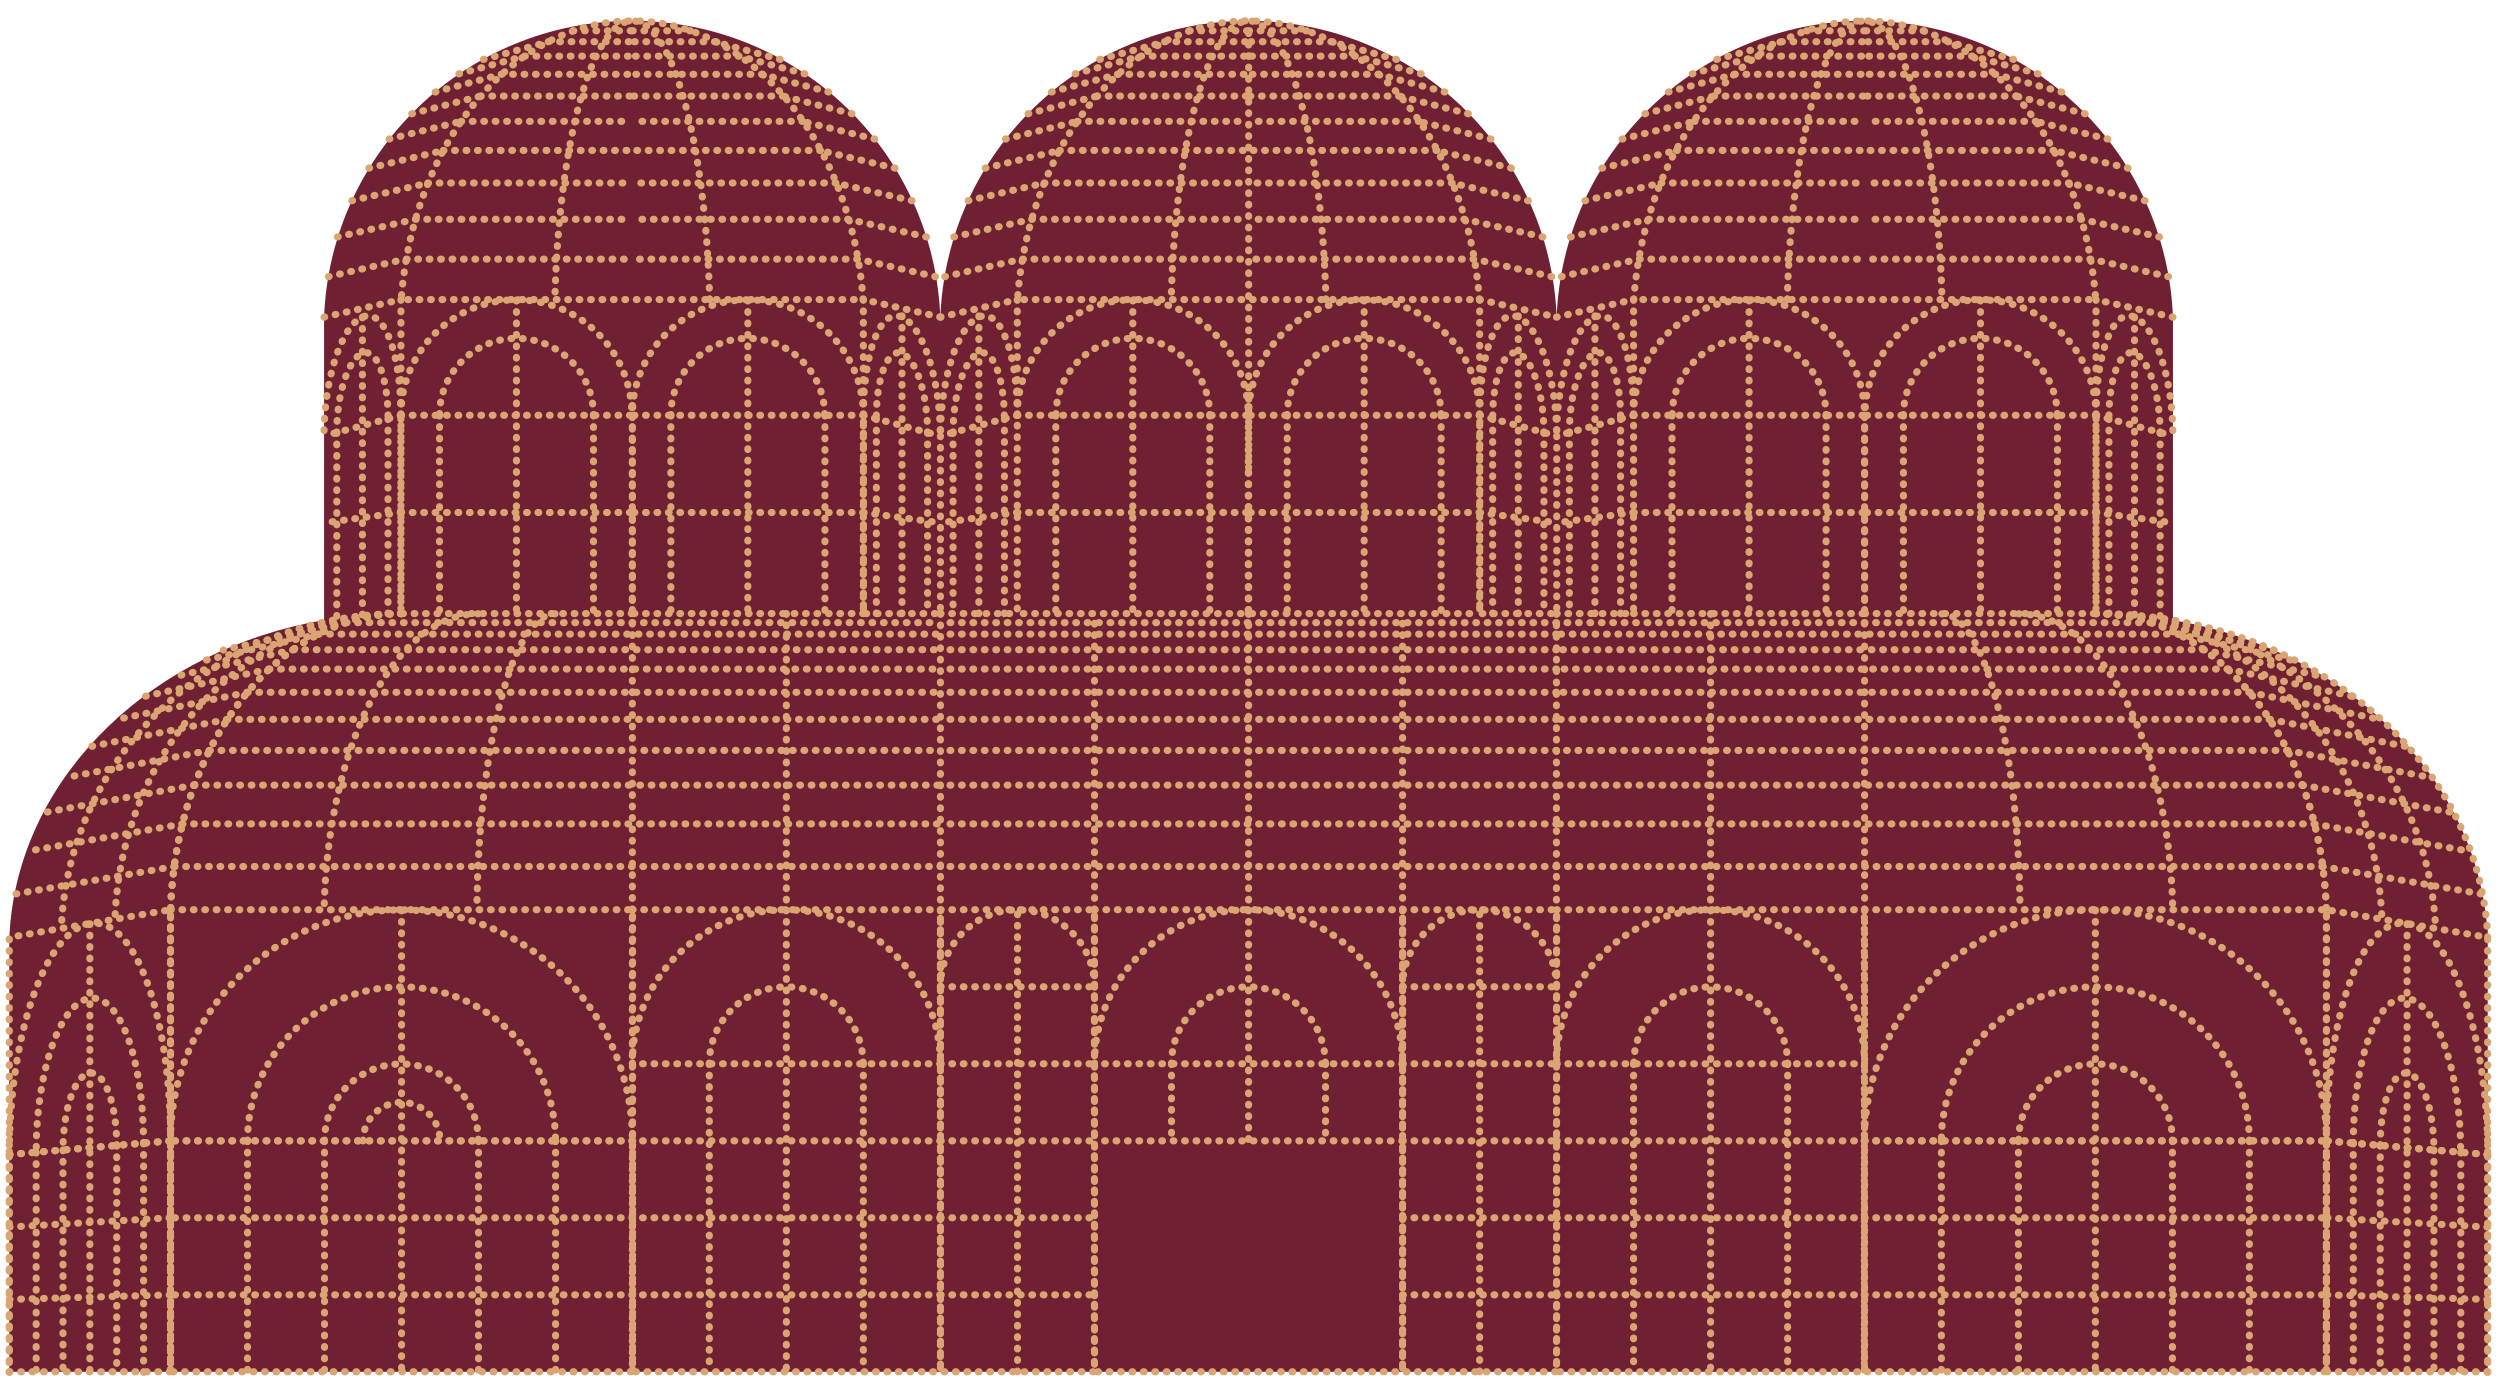 <?xml version="1.0" encoding="utf-8"?>
<!-- Generator: Adobe Illustrator 26.5.0, SVG Export Plug-In . SVG Version: 6.00 Build 0)  -->
<svg version="1.1" id="Layer_1" xmlns="http://www.w3.org/2000/svg" xmlns:xlink="http://www.w3.org/1999/xlink" x="0px" y="0px"
	 viewBox="0 0 350 193.5" style="enable-background:new 0 0 350 193.5;" xml:space="preserve">
<style type="text/css">
	.st0{fill:#6F2033;}
	.st1{fill:none;stroke:#DAA573;stroke-linecap:round;stroke-miterlimit:10;stroke-dasharray:0.1,1.5;}
</style>
<g>
	<path class="st0" d="M348.27,192.05H1.3v-60.83l0.13-1.84c1.91-21.21,20.15-38.49,43.94-42.57V44.4
		C46.26,21.34,65.23,2.92,88.5,2.92s42.24,18.41,43.14,41.48h0.01c0.89-23.07,19.86-41.48,43.14-41.48
		c23.27,0,42.24,18.41,43.14,41.48l0,0l0,0c0.89-23.05,19.86-41.48,43.14-41.48c23.27,0,42.24,18.41,43.14,41.48v42.41
		c23.79,4.08,42.03,21.36,43.94,42.57h0.13v62.67H348.27z"/>
	<path class="st1" d="M23.87,159.72c0-17.86,14.48-32.34,32.34-32.34s32.34,14.48,32.34,32.34"/>
	<path class="st1" d="M34.65,159.72c0-11.91,9.65-21.56,21.56-21.56s21.56,9.65,21.56,21.56"/>
	<path class="st1" d="M45.43,159.72c0-5.95,4.83-10.77,10.77-10.77s10.77,4.83,10.77,10.77"/>
	<path class="st1" d="M50.82,159.72c0-2.97,2.42-5.39,5.39-5.39c2.97,0,5.39,2.42,5.39,5.39"/>
	<rect x="23.87" y="127.36" class="st1" width="64.69" height="64.69"/>
	<line class="st1" x1="88.56" y1="159.72" x2="23.87" y2="159.72"/>
	<line class="st1" x1="23.87" y1="159.72" x2="23.87" y2="192.13"/>
	<line class="st1" x1="34.65" y1="159.72" x2="34.65" y2="192.13"/>
	<line class="st1" x1="45.43" y1="159.72" x2="45.43" y2="192.13"/>
	<line class="st1" x1="56.22" y1="127.41" x2="56.22" y2="192.13"/>
	<line class="st1" x1="110.09" y1="127.41" x2="110.09" y2="192.13"/>
	<line class="st1" x1="66.99" y1="159.72" x2="66.99" y2="192.13"/>
	<line class="st1" x1="77.78" y1="159.72" x2="77.78" y2="192.13"/>
	<line class="st1" x1="88.56" y1="159.72" x2="88.56" y2="192.13"/>
	<line class="st1" x1="88.56" y1="159.72" x2="23.87" y2="159.72"/>
	<line class="st1" x1="88.56" y1="170.49" x2="23.87" y2="170.49"/>
	<line class="st1" x1="88.56" y1="181.28" x2="23.87" y2="181.28"/>
	<path class="st1" d="M23.87,159.72c0-17.86-5.06-31.48-11.29-30.41C6.35,130.37,1.3,144.84,1.3,161.66"/>
	<path class="st1" d="M20.1,160.04c0-11.8-3.37-20.86-7.52-20.28c-4.16,0.6-7.52,10.25-7.52,21.56"/>
	<path class="st1" d="M16.34,160.36c0-5.83-1.69-10.38-3.76-10.13c-2.07,0.23-3.76,5.06-3.76,10.77"/>
	<polygon class="st1" points="1.3,192.05 23.87,192.05 23.87,127.36 1.3,131.23 	"/>
	<line class="st1" x1="1.3" y1="161.64" x2="23.87" y2="159.72"/>
	<line class="st1" x1="23.87" y1="159.72" x2="23.87" y2="192.13"/>
	<line class="st1" x1="20.1" y1="160.04" x2="20.1" y2="192.13"/>
	<line class="st1" x1="16.34" y1="160.36" x2="16.34" y2="192.13"/>
	<line class="st1" x1="12.58" y1="129.33" x2="12.58" y2="192.13"/>
	<line class="st1" x1="8.82" y1="161" x2="8.82" y2="192.13"/>
	<line class="st1" x1="5.06" y1="161.32" x2="5.06" y2="192.13"/>
	<line class="st1" x1="1.3" y1="161.64" x2="1.3" y2="192.13"/>
	<line class="st1" x1="1.3" y1="161.64" x2="23.87" y2="159.72"/>
	<line class="st1" x1="1.3" y1="171.79" x2="23.87" y2="170.49"/>
	<line class="st1" x1="1.3" y1="181.92" x2="23.87" y2="181.28"/>
	<rect x="88.53" y="127.36" class="st1" width="43.13" height="64.69"/>
	<path class="st1" d="M88.53,148.93c0-11.91,9.65-21.56,21.56-21.56s21.56,9.65,21.56,21.56"/>
	<path class="st1" d="M99.3,148.93c0-5.95,4.83-10.77,10.77-10.77c5.95,0,10.77,4.83,10.77,10.77"/>
	<line class="st1" x1="99.3" y1="148.93" x2="99.3" y2="192.07"/>
	<line class="st1" x1="120.87" y1="148.93" x2="120.87" y2="192.07"/>
	<line class="st1" x1="110.09" y1="85.9" x2="110.09" y2="127.41"/>
	<line class="st1" x1="131.66" y1="159.72" x2="88.53" y2="159.72"/>
	<line class="st1" x1="131.66" y1="170.49" x2="88.53" y2="170.49"/>
	<line class="st1" x1="131.66" y1="181.28" x2="88.53" y2="181.28"/>
	<line class="st1" x1="174.8" y1="127.41" x2="174.8" y2="159.61"/>
	<rect x="153.23" y="127.36" class="st1" width="43.13" height="64.69"/>
	<path class="st1" d="M153.23,148.93c0-11.91,9.65-21.56,21.56-21.56c11.91,0,21.56,9.65,21.56,21.56"/>
	<path class="st1" d="M164.01,148.93c0-5.95,4.83-10.77,10.77-10.77s10.77,4.83,10.77,10.77"/>
	<line class="st1" x1="164.01" y1="148.93" x2="164.01" y2="159.77"/>
	<line class="st1" x1="185.57" y1="148.93" x2="185.57" y2="159.77"/>
	<line class="st1" x1="196.35" y1="159.72" x2="153.23" y2="159.72"/>
	<line class="st1" x1="88.53" y1="127.36" x2="88.53" y2="86.12"/>
	<line class="st1" x1="120.88" y1="85.9" x2="88.53" y2="85.9"/>
	<path class="st1" d="M120.84,41.94C119.2,20.02,105.35,2.92,88.51,2.92c-16.85,0-30.71,17.12-32.34,39.02
		C56.17,41.94,120.84,41.94,120.84,41.94z"/>
	<path class="st1" d="M120.87,58.14c0-8.94-7.25-16.17-16.17-16.17c-8.94,0-16.17,7.25-16.17,16.17"/>
	<path class="st1" d="M93.92,58.14c0-5.95,4.83-10.77,10.77-10.77c5.95,0,10.77,4.83,10.77,10.77"/>
	<line class="st1" x1="120.87" y1="41.94" x2="120.87" y2="85.9"/>
	<line class="st1" x1="120.88" y1="58.14" x2="88.53" y2="58.14"/>
	<line class="st1" x1="120.88" y1="71.75" x2="88.53" y2="71.75"/>
	<line class="st1" x1="88.53" y1="58.14" x2="88.53" y2="85.9"/>
	<line class="st1" x1="93.92" y1="58.14" x2="93.92" y2="85.9"/>
	<line class="st1" x1="104.7" y1="42.03" x2="104.7" y2="85.9"/>
	<line class="st1" x1="115.49" y1="58.14" x2="115.49" y2="85.9"/>
	<line class="st1" x1="88.53" y1="85.66" x2="88.53" y2="55.44"/>
	<path class="st1" d="M83.09,58.14c0-5.95-4.83-10.77-10.77-10.77c-5.95,0-10.79,4.83-10.79,10.77"/>
	<line class="st1" x1="56.12" y1="58.14" x2="88.48" y2="58.14"/>
	<line class="st1" x1="56.12" y1="71.75" x2="88.48" y2="71.75"/>
	<line class="st1" x1="83.09" y1="58.14" x2="83.09" y2="85.9"/>
	<line class="st1" x1="72.3" y1="42.03" x2="72.3" y2="85.9"/>
	<line class="st1" x1="61.53" y1="58.14" x2="61.53" y2="85.9"/>
	<path class="st1" d="M99.35,41.94C98.79,20.02,94.16,2.92,88.51,2.92c-5.64,0-10.29,17.12-10.83,39.02"/>
	<path class="st1" d="M56.12,58.14c0-8.94-2.41-15.08-5.38-13.75c-2.97,1.3-5.38,8.75-5.38,16.65"/>
	<path class="st1" d="M47.15,60.57c0-5.38,1.6-10.35,3.59-11.1c1.98-0.77,3.59,3.34,3.59,9.17"/>
	<line class="st1" x1="56.12" y1="58.14" x2="45.36" y2="61.04"/>
	<line class="st1" x1="56.12" y1="71.75" x2="45.36" y2="73.2"/>
	<line class="st1" x1="56.12" y1="85.9" x2="56.12" y2="58.14"/>
	<path class="st1" d="M45.36,86.77"/>
	<path class="st1" d="M45.36,44.39"/>
	<line class="st1" x1="47.15" y1="60.57" x2="47.15" y2="86.54"/>
	<line class="st1" x1="50.74" y1="44.39" x2="50.74" y2="86.17"/>
	<line class="st1" x1="54.32" y1="58.63" x2="54.32" y2="85.9"/>
	<path class="st1" d="M120.88,58.14c0-8.94,2.41-15.08,5.38-13.75c2.97,1.3,5.38,8.75,5.38,16.65"/>
	<path class="st1" d="M129.86,60.57c0-5.38-1.6-10.35-3.59-11.1c-1.98-0.77-3.59,3.34-3.59,9.17"/>
	<line class="st1" x1="120.88" y1="58.14" x2="131.66" y2="61.04"/>
	<line class="st1" x1="120.88" y1="71.75" x2="131.66" y2="73.2"/>
	<polyline class="st1" points="131.66,61.04 131.66,85.9 120.88,85.9 120.88,58.14 	"/>
	<line class="st1" x1="129.86" y1="60.57" x2="129.86" y2="85.9"/>
	<line class="st1" x1="126.28" y1="44.23" x2="126.28" y2="85.9"/>
	<line class="st1" x1="122.69" y1="58.63" x2="122.69" y2="85.9"/>
	<path class="st1" d="M120.87,85.9"/>
	<line class="st1" x1="131.66" y1="44.4" x2="120.87" y2="41.94"/>
	<path class="st1" d="M131.66,83.62"/>
	<line class="st1" x1="88.48" y1="85.9" x2="56.13" y2="85.9"/>
	<path class="st1" d="M56.13,58.14c0-8.94,7.25-16.17,16.17-16.17c8.94,0,16.17,7.25,16.17,16.17"/>
	<line class="st1" x1="45.36" y1="44.4" x2="56.17" y2="41.94"/>
	<path class="st1" d="M131.64,44.39"/>
	<path class="st1" d="M56.22,85.91c-17.45,0-31.67,18.43-32.34,41.5"/>
	<line class="st1" x1="131.66" y1="85.9" x2="131.66" y2="127.48"/>
	<line class="st1" x1="174.8" y1="85.9" x2="174.8" y2="127.48"/>
	<line class="st1" x1="217.9" y1="85.9" x2="217.9" y2="127.48"/>
	<line class="st1" x1="56.13" y1="41.94" x2="56.13" y2="85.9"/>
	<path class="st1" d="M56.22,85.91c-17.45,0-31.67,18.43-32.34,41.5"/>
	<path class="st1" d="M66.96,85.93c-11.65,0-21.14,18.41-21.59,41.48"/>
	<path class="st1" d="M77.71,85.93c-5.9,0-10.73,18.41-10.95,41.48"/>
	<path class="st1" d="M56.17,85.9c-25.68,0-46.6,19.6-47.59,44.1"/>
	<path class="st1" d="M56.17,85.9c-21.62,0-39.25,19.03-40.08,42.85"/>
	<line class="st1" x1="27.17" y1="109.92" x2="131.67" y2="109.92"/>
	<line class="st1" x1="25.51" y1="115.35" x2="131.67" y2="115.35"/>
	<line class="st1" x1="24.4" y1="121.31" x2="131.67" y2="121.31"/>
	<line class="st1" x1="29.35" y1="105.06" x2="131.67" y2="105.06"/>
	<line class="st1" x1="31.8" y1="100.71" x2="131.67" y2="100.71"/>
	<line class="st1" x1="34.64" y1="96.92" x2="131.67" y2="96.92"/>
	<line class="st1" x1="37.69" y1="93.67" x2="131.67" y2="93.67"/>
	<line class="st1" x1="41.08" y1="90.96" x2="131.67" y2="90.96"/>
	<line class="st1" x1="44.55" y1="88.78" x2="131.67" y2="88.78"/>
	<line class="st1" x1="48.48" y1="87.17" x2="131.67" y2="87.17"/>
	<line class="st1" x1="24.42" y1="121.31" x2="2.02" y2="125.18"/>
	<line class="st1" x1="25.56" y1="115.35" x2="3.66" y2="119.21"/>
	<line class="st1" x1="27.19" y1="109.92" x2="6.03" y2="113.79"/>
	<line class="st1" x1="29.35" y1="105.06" x2="8.98" y2="108.9"/>
	<line class="st1" x1="31.8" y1="100.71" x2="12.41" y2="104.57"/>
	<line class="st1" x1="34.64" y1="96.92" x2="16.11" y2="100.78"/>
	<line class="st1" x1="37.67" y1="93.67" x2="20.07" y2="97.53"/>
	<line class="st1" x1="41.06" y1="90.96" x2="24.01" y2="94.82"/>
	<line class="st1" x1="44.6" y1="88.78" x2="27.83" y2="92.65"/>
	<line class="st1" x1="48.45" y1="87.17" x2="31.26" y2="91.01"/>
	<line class="st1" x1="59.89" y1="25.62" x2="88.44" y2="25.62"/>
	<line class="st1" x1="58.16" y1="30.7" x2="88.44" y2="30.7"/>
	<line class="st1" x1="56.89" y1="36.28" x2="88.44" y2="36.28"/>
	<line class="st1" x1="62.05" y1="21.06" x2="88.44" y2="21.06"/>
	<line class="st1" x1="64.53" y1="16.99" x2="88.43" y2="16.99"/>
	<line class="st1" x1="67.27" y1="13.45" x2="88.43" y2="13.45"/>
	<line class="st1" x1="70.17" y1="10.4" x2="88.44" y2="10.4"/>
	<line class="st1" x1="73.44" y1="7.86" x2="88.44" y2="7.86"/>
	<line class="st1" x1="76.76" y1="5.84" x2="88.44" y2="5.84"/>
	<line class="st1" x1="80.23" y1="4.31" x2="88.44" y2="4.31"/>
	<line class="st1" x1="45.98" y1="38.73" x2="56.87" y2="36.25"/>
	<line class="st1" x1="47.25" y1="33.17" x2="58.14" y2="30.7"/>
	<line class="st1" x1="49.26" y1="28.1" x2="59.92" y2="25.62"/>
	<line class="st1" x1="51.64" y1="23.54" x2="62.09" y2="21.06"/>
	<line class="st1" x1="54.48" y1="19.47" x2="64.54" y2="16.99"/>
	<line class="st1" x1="57.65" y1="15.93" x2="67.31" y2="13.45"/>
	<line class="st1" x1="60.93" y1="12.88" x2="70.2" y2="10.4"/>
	<line class="st1" x1="64.24" y1="10.34" x2="73.42" y2="7.86"/>
	<line class="st1" x1="67.68" y1="8.32" x2="76.86" y2="5.84"/>
	<line class="st1" x1="117.02" y1="25.62" x2="88.44" y2="25.62"/>
	<line class="st1" x1="118.77" y1="30.7" x2="88.44" y2="30.7"/>
	<line class="st1" x1="120.04" y1="36.28" x2="88.44" y2="36.28"/>
	<line class="st1" x1="114.86" y1="21.06" x2="88.43" y2="21.06"/>
	<line class="st1" x1="112.38" y1="16.99" x2="88.44" y2="16.99"/>
	<line class="st1" x1="109.64" y1="13.45" x2="88.44" y2="13.45"/>
	<line class="st1" x1="106.72" y1="10.4" x2="88.43" y2="10.4"/>
	<line class="st1" x1="103.46" y1="7.86" x2="88.44" y2="7.86"/>
	<line class="st1" x1="100.13" y1="5.84" x2="88.44" y2="5.84"/>
	<line class="st1" x1="96.65" y1="4.31" x2="88.44" y2="4.31"/>
	<line class="st1" x1="130.96" y1="38.73" x2="120.05" y2="36.25"/>
	<line class="st1" x1="129.7" y1="33.17" x2="118.78" y2="30.7"/>
	<line class="st1" x1="127.68" y1="28.1" x2="117" y2="25.62"/>
	<line class="st1" x1="125.3" y1="23.54" x2="114.82" y2="21.06"/>
	<line class="st1" x1="122.46" y1="19.47" x2="112.37" y2="16.99"/>
	<line class="st1" x1="119.28" y1="15.93" x2="109.6" y2="13.45"/>
	<line class="st1" x1="116" y1="12.88" x2="106.69" y2="10.4"/>
	<line class="st1" x1="112.67" y1="10.34" x2="103.47" y2="7.86"/>
	<line class="st1" x1="109.22" y1="8.32" x2="100.03" y2="5.84"/>
	<path class="st1" d="M207.12,41.94c-1.63-21.91-15.48-39.02-32.34-39.02s-30.71,17.12-32.34,39.02H207.12z"/>
	<path class="st1" d="M207.15,58.14c0-8.94-7.25-16.17-16.17-16.17c-8.94,0-16.17,7.25-16.17,16.17"/>
	<path class="st1" d="M180.21,58.14c0-5.95,4.83-10.77,10.77-10.77s10.77,4.83,10.77,10.77"/>
	<line class="st1" x1="207.15" y1="41.94" x2="207.15" y2="85.9"/>
	<line class="st1" x1="207.17" y1="58.14" x2="174.81" y2="58.14"/>
	<line class="st1" x1="207.17" y1="71.75" x2="174.81" y2="71.75"/>
	<line class="st1" x1="174.81" y1="58.14" x2="174.81" y2="85.9"/>
	<line class="st1" x1="180.21" y1="58.14" x2="180.21" y2="85.9"/>
	<line class="st1" x1="190.98" y1="42.03" x2="190.98" y2="85.9"/>
	<line class="st1" x1="201.76" y1="58.14" x2="201.76" y2="85.9"/>
	<line class="st1" x1="174.81" y1="65.5" x2="174.81" y2="3.17"/>
	<path class="st1" d="M169.37,58.14c0-5.95-4.83-10.77-10.77-10.77c-5.95,0-10.77,4.83-10.77,10.77"/>
	<line class="st1" x1="142.4" y1="58.14" x2="174.77" y2="58.14"/>
	<line class="st1" x1="142.4" y1="71.75" x2="174.77" y2="71.75"/>
	<line class="st1" x1="174.76" y1="58.14" x2="174.76" y2="85.9"/>
	<line class="st1" x1="169.37" y1="58.14" x2="169.37" y2="85.9"/>
	<line class="st1" x1="158.59" y1="42.03" x2="158.59" y2="85.9"/>
	<line class="st1" x1="147.81" y1="58.14" x2="147.81" y2="85.9"/>
	<path class="st1" d="M185.63,41.94c-0.55-21.91-5.19-39.02-10.83-39.02c-5.64,0-10.29,17.12-10.83,39.02"/>
	<path class="st1" d="M207.17,58.14c0-8.94,2.41-15.08,5.38-13.75c2.97,1.3,5.38,8.75,5.38,16.65"/>
	<path class="st1" d="M216.15,60.57c0-5.38-1.6-10.35-3.59-11.1c-1.98-0.77-3.59,3.34-3.59,9.17"/>
	<line class="st1" x1="207.17" y1="58.14" x2="217.94" y2="61.04"/>
	<line class="st1" x1="207.17" y1="71.75" x2="217.94" y2="73.2"/>
	<polyline class="st1" points="217.94,61.04 217.94,85.9 207.17,85.9 207.17,58.14 	"/>
	<line class="st1" x1="216.15" y1="60.57" x2="216.15" y2="85.9"/>
	<line class="st1" x1="212.56" y1="44.23" x2="212.56" y2="85.9"/>
	<line class="st1" x1="208.97" y1="58.63" x2="208.97" y2="85.9"/>
	<path class="st1" d="M217.94,83.62"/>
	<line class="st1" x1="207.15" y1="41.94" x2="217.94" y2="44.4"/>
	<polyline class="st1" points="142.42,41.94 142.42,85.9 207.15,85.9 	"/>
	<path class="st1" d="M142.42,58.14c0-8.94-2.41-15.08-5.38-13.75c-2.97,1.3-5.38,8.75-5.38,16.65"/>
	<path class="st1" d="M133.43,60.57c0-5.38,1.6-10.35,3.59-11.1c1.98-0.77,3.59,3.34,3.59,9.17"/>
	<line class="st1" x1="142.42" y1="58.14" x2="131.64" y2="61.04"/>
	<line class="st1" x1="142.42" y1="71.75" x2="131.64" y2="73.2"/>
	<line class="st1" x1="131.64" y1="85.9" x2="142.42" y2="85.9"/>
	<path class="st1" d="M131.64,61.04"/>
	<line class="st1" x1="133.43" y1="60.57" x2="133.43" y2="85.9"/>
	<line class="st1" x1="137.04" y1="44.23" x2="137.04" y2="85.9"/>
	<line class="st1" x1="140.62" y1="58.63" x2="140.62" y2="85.9"/>
	<path class="st1" d="M142.43,85.9"/>
	<line class="st1" x1="131.64" y1="44.4" x2="142.43" y2="41.94"/>
	<path class="st1" d="M131.64,85.9"/>
	<path class="st1" d="M142.42,58.14c0-8.94,7.25-16.17,16.17-16.17c8.94,0,16.17,7.25,16.17,16.17"/>
	<path class="st1" d="M217.93,44.39"/>
	<line class="st1" x1="146.18" y1="25.62" x2="174.73" y2="25.62"/>
	<line class="st1" x1="144.44" y1="30.7" x2="174.71" y2="30.7"/>
	<line class="st1" x1="143.17" y1="36.28" x2="174.71" y2="36.28"/>
	<line class="st1" x1="148.34" y1="21.06" x2="174.73" y2="21.06"/>
	<line class="st1" x1="150.81" y1="16.99" x2="174.71" y2="16.99"/>
	<line class="st1" x1="153.56" y1="13.45" x2="174.71" y2="13.45"/>
	<line class="st1" x1="156.46" y1="10.4" x2="174.71" y2="10.4"/>
	<line class="st1" x1="159.72" y1="7.86" x2="174.71" y2="7.86"/>
	<line class="st1" x1="163.05" y1="5.84" x2="174.71" y2="5.84"/>
	<line class="st1" x1="166.52" y1="4.31" x2="174.71" y2="4.31"/>
	<line class="st1" x1="132.27" y1="38.73" x2="143.16" y2="36.25"/>
	<line class="st1" x1="133.54" y1="33.17" x2="144.43" y2="30.7"/>
	<line class="st1" x1="135.55" y1="28.1" x2="146.21" y2="25.62"/>
	<line class="st1" x1="137.93" y1="23.54" x2="148.38" y2="21.06"/>
	<line class="st1" x1="140.77" y1="19.47" x2="150.83" y2="16.99"/>
	<line class="st1" x1="143.93" y1="15.93" x2="153.6" y2="13.45"/>
	<line class="st1" x1="147.21" y1="12.88" x2="156.49" y2="10.4"/>
	<line class="st1" x1="150.52" y1="10.34" x2="159.71" y2="7.86"/>
	<line class="st1" x1="153.96" y1="8.32" x2="163.15" y2="5.84"/>
	<line class="st1" x1="203.3" y1="25.62" x2="174.71" y2="25.62"/>
	<line class="st1" x1="205.05" y1="30.7" x2="174.73" y2="30.7"/>
	<line class="st1" x1="206.32" y1="36.28" x2="174.73" y2="36.28"/>
	<line class="st1" x1="201.15" y1="21.06" x2="174.71" y2="21.06"/>
	<line class="st1" x1="198.67" y1="16.99" x2="174.71" y2="16.99"/>
	<line class="st1" x1="195.91" y1="13.45" x2="174.71" y2="13.45"/>
	<line class="st1" x1="193.01" y1="10.4" x2="174.73" y2="10.4"/>
	<line class="st1" x1="189.74" y1="7.86" x2="174.73" y2="7.86"/>
	<line class="st1" x1="186.42" y1="5.84" x2="174.73" y2="5.84"/>
	<line class="st1" x1="182.93" y1="4.31" x2="174.71" y2="4.31"/>
	<line class="st1" x1="217.24" y1="38.73" x2="206.34" y2="36.25"/>
	<line class="st1" x1="215.99" y1="33.17" x2="205.07" y2="30.7"/>
	<line class="st1" x1="213.96" y1="28.1" x2="203.29" y2="25.62"/>
	<line class="st1" x1="211.58" y1="23.54" x2="201.1" y2="21.06"/>
	<line class="st1" x1="208.73" y1="19.47" x2="198.65" y2="16.99"/>
	<line class="st1" x1="205.56" y1="15.93" x2="195.88" y2="13.45"/>
	<line class="st1" x1="202.28" y1="12.88" x2="192.98" y2="10.4"/>
	<line class="st1" x1="198.96" y1="10.34" x2="189.76" y2="7.86"/>
	<line class="st1" x1="195.5" y1="8.32" x2="186.32" y2="5.84"/>
	<path class="st1" d="M131.66,138.15c0-5.95,4.83-10.77,10.77-10.77c5.96,0,10.79,4.83,10.79,10.77"/>
	<rect x="131.66" y="127.36" class="st1" width="21.56" height="64.69"/>
	<line class="st1" x1="142.45" y1="192.05" x2="142.45" y2="127.36"/>
	<line class="st1" x1="131.66" y1="148.93" x2="153.23" y2="148.93"/>
	<line class="st1" x1="131.66" y1="159.72" x2="153.23" y2="159.72"/>
	<line class="st1" x1="131.66" y1="170.49" x2="153.23" y2="170.49"/>
	<line class="st1" x1="131.66" y1="181.28" x2="153.23" y2="181.28"/>
	<line class="st1" x1="131.66" y1="138.15" x2="153.23" y2="138.15"/>
	<path class="st1" d="M196.36,138.15c0-5.95,4.83-10.77,10.77-10.77c5.95,0,10.77,4.83,10.77,10.77"/>
	<rect x="196.36" y="127.36" class="st1" width="21.56" height="64.69"/>
	<line class="st1" x1="207.15" y1="192.05" x2="207.15" y2="127.36"/>
	<line class="st1" x1="196.36" y1="148.93" x2="217.94" y2="148.93"/>
	<line class="st1" x1="196.36" y1="159.72" x2="217.94" y2="159.72"/>
	<line class="st1" x1="196.36" y1="170.49" x2="217.94" y2="170.49"/>
	<line class="st1" x1="196.36" y1="181.28" x2="217.94" y2="181.28"/>
	<line class="st1" x1="196.36" y1="138.15" x2="217.94" y2="138.15"/>
	<line class="st1" x1="131.66" y1="148.93" x2="88.53" y2="148.93"/>
	<path class="st1" d="M325.7,159.72c0-17.86-14.48-32.34-32.34-32.34c-17.86,0-32.34,14.48-32.34,32.34"/>
	<path class="st1" d="M314.91,159.72c0-11.91-9.65-21.56-21.56-21.56c-11.91,0-21.56,9.65-21.56,21.56"/>
	<path class="st1" d="M304.14,159.72c0-5.95-4.83-10.77-10.77-10.77s-10.77,4.83-10.77,10.77"/>
	<rect x="261.01" y="127.36" class="st1" width="64.69" height="64.69"/>
	<line class="st1" x1="261.01" y1="159.72" x2="325.7" y2="159.72"/>
	<line class="st1" x1="325.7" y1="159.72" x2="325.7" y2="192.13"/>
	<line class="st1" x1="314.91" y1="159.72" x2="314.91" y2="192.13"/>
	<line class="st1" x1="304.14" y1="159.72" x2="304.14" y2="192.13"/>
	<line class="st1" x1="293.35" y1="127.41" x2="293.35" y2="192.13"/>
	<line class="st1" x1="239.48" y1="127.41" x2="239.48" y2="192.13"/>
	<line class="st1" x1="282.58" y1="159.72" x2="282.58" y2="192.13"/>
	<line class="st1" x1="271.79" y1="159.72" x2="271.79" y2="192.13"/>
	<line class="st1" x1="261.01" y1="159.72" x2="261.01" y2="192.13"/>
	<line class="st1" x1="261.01" y1="159.72" x2="325.7" y2="159.72"/>
	<line class="st1" x1="261.01" y1="170.49" x2="325.7" y2="170.49"/>
	<line class="st1" x1="261.01" y1="181.28" x2="325.7" y2="181.28"/>
	<path class="st1" d="M325.7,159.72c0-17.86,5.06-31.48,11.29-30.41c6.23,1.06,11.29,15.54,11.29,32.35"/>
	<path class="st1" d="M329.46,160.04c0-11.8,3.37-20.86,7.52-20.28c4.16,0.6,7.52,10.25,7.52,21.56"/>
	<path class="st1" d="M333.23,160.36c0-5.83,1.69-10.38,3.76-10.13c2.07,0.23,3.76,5.06,3.76,10.77"/>
	<polygon class="st1" points="348.27,192.05 325.7,192.05 325.7,127.36 348.27,131.23 	"/>
	<line class="st1" x1="348.27" y1="161.64" x2="325.7" y2="159.72"/>
	<line class="st1" x1="325.7" y1="159.72" x2="325.7" y2="192.13"/>
	<line class="st1" x1="329.46" y1="160.04" x2="329.46" y2="192.13"/>
	<line class="st1" x1="333.23" y1="160.36" x2="333.23" y2="192.13"/>
	<line class="st1" x1="336.99" y1="129.33" x2="336.99" y2="192.13"/>
	<line class="st1" x1="340.75" y1="161" x2="340.75" y2="192.13"/>
	<line class="st1" x1="344.51" y1="161.32" x2="344.51" y2="192.13"/>
	<line class="st1" x1="348.27" y1="161.64" x2="348.27" y2="192.13"/>
	<line class="st1" x1="348.27" y1="161.64" x2="325.7" y2="159.72"/>
	<line class="st1" x1="348.27" y1="171.79" x2="325.7" y2="170.49"/>
	<line class="st1" x1="348.27" y1="181.92" x2="325.7" y2="181.28"/>
	<rect x="217.91" y="127.36" class="st1" width="43.13" height="64.69"/>
	<path class="st1" d="M261.04,148.93c0-11.91-9.65-21.56-21.56-21.56c-11.91,0-21.56,9.65-21.56,21.56"/>
	<path class="st1" d="M250.27,148.93c0-5.95-4.83-10.77-10.77-10.77s-10.77,4.83-10.77,10.77"/>
	<line class="st1" x1="250.27" y1="148.93" x2="250.27" y2="192.07"/>
	<line class="st1" x1="228.7" y1="148.93" x2="228.7" y2="192.07"/>
	<line class="st1" x1="239.48" y1="85.9" x2="239.48" y2="127.41"/>
	<line class="st1" x1="217.91" y1="159.72" x2="261.04" y2="159.72"/>
	<line class="st1" x1="217.91" y1="170.49" x2="261.04" y2="170.49"/>
	<line class="st1" x1="217.91" y1="181.28" x2="261.04" y2="181.28"/>
	<line class="st1" x1="261.04" y1="127.36" x2="261.04" y2="86.12"/>
	<line class="st1" x1="228.69" y1="85.9" x2="261.04" y2="85.9"/>
	<path class="st1" d="M228.72,41.94c1.63-21.91,15.48-39.02,32.34-39.02s30.71,17.12,32.34,39.02H228.72z"/>
	<path class="st1" d="M228.7,58.14c0-8.94,7.25-16.17,16.17-16.17c8.94,0,16.17,7.25,16.17,16.17"/>
	<path class="st1" d="M255.65,58.14c0-5.95-4.83-10.77-10.77-10.77c-5.95,0-10.77,4.83-10.77,10.77"/>
	<line class="st1" x1="228.7" y1="41.94" x2="228.7" y2="85.9"/>
	<line class="st1" x1="228.69" y1="58.14" x2="261.04" y2="58.14"/>
	<line class="st1" x1="228.69" y1="71.75" x2="261.04" y2="71.75"/>
	<line class="st1" x1="261.04" y1="58.14" x2="261.04" y2="85.9"/>
	<line class="st1" x1="255.65" y1="58.14" x2="255.65" y2="85.9"/>
	<line class="st1" x1="244.87" y1="42.03" x2="244.87" y2="85.9"/>
	<line class="st1" x1="234.08" y1="58.14" x2="234.08" y2="85.9"/>
	<path class="st1" d="M266.48,58.14c0-5.95,4.83-10.77,10.77-10.77c5.95,0,10.77,4.83,10.77,10.77"/>
	<line class="st1" x1="293.45" y1="58.14" x2="261.08" y2="58.14"/>
	<line class="st1" x1="293.45" y1="71.75" x2="261.08" y2="71.75"/>
	<line class="st1" x1="266.48" y1="58.14" x2="266.48" y2="85.9"/>
	<line class="st1" x1="277.27" y1="42.03" x2="277.27" y2="85.9"/>
	<line class="st1" x1="288.04" y1="58.14" x2="288.04" y2="85.9"/>
	<path class="st1" d="M250.22,41.94c0.55-21.91,5.19-39.02,10.83-39.02c5.64,0,10.29,17.12,10.83,39.02"/>
	<path class="st1" d="M293.45,58.14c0-8.94,2.41-15.08,5.38-13.75c2.97,1.3,5.38,8.75,5.38,16.65"/>
	<path class="st1" d="M302.42,60.57c0-5.38-1.6-10.35-3.59-11.1c-1.98-0.77-3.59,3.34-3.59,9.17"/>
	<line class="st1" x1="293.45" y1="58.14" x2="304.21" y2="61.04"/>
	<line class="st1" x1="293.45" y1="71.75" x2="304.21" y2="73.2"/>
	<line class="st1" x1="293.45" y1="85.9" x2="293.45" y2="58.14"/>
	<line class="st1" x1="302.42" y1="60.57" x2="302.42" y2="86.54"/>
	<line class="st1" x1="298.83" y1="44.39" x2="298.83" y2="86.17"/>
	<line class="st1" x1="295.25" y1="58.63" x2="295.25" y2="85.9"/>
	<path class="st1" d="M228.69,58.14c0-8.94-2.41-15.08-5.38-13.75c-2.97,1.3-5.38,8.75-5.38,16.65"/>
	<path class="st1" d="M219.71,60.57c0-5.38,1.6-10.35,3.59-11.1c1.98-0.77,3.59,3.34,3.59,9.17"/>
	<line class="st1" x1="228.69" y1="58.14" x2="217.91" y2="61.04"/>
	<line class="st1" x1="228.69" y1="71.75" x2="217.91" y2="73.2"/>
	<line class="st1" x1="217.91" y1="85.9" x2="228.67" y2="85.9"/>
	<path class="st1" d="M217.91,61.04"/>
	<line class="st1" x1="219.71" y1="60.57" x2="219.71" y2="85.9"/>
	<line class="st1" x1="223.29" y1="44.23" x2="223.29" y2="85.9"/>
	<line class="st1" x1="226.88" y1="58.63" x2="226.88" y2="85.9"/>
	<path class="st1" d="M228.7,85.9"/>
	<line class="st1" x1="217.91" y1="44.4" x2="228.7" y2="41.94"/>
	<path class="st1" d="M217.91,83.62"/>
	<line class="st1" x1="261.07" y1="85.9" x2="293.44" y2="85.9"/>
	<path class="st1" d="M293.44,58.14c0-8.94-7.25-16.17-16.17-16.17c-8.94,0-16.17,7.25-16.17,16.17"/>
	<line class="st1" x1="304.21" y1="44.4" x2="293.39" y2="41.94"/>
	<path class="st1" d="M217.93,44.39"/>
	<path class="st1" d="M293.35,85.91c17.45,0,31.67,18.43,32.34,41.5"/>
	<line class="st1" x1="293.44" y1="41.94" x2="293.44" y2="85.9"/>
	<path class="st1" d="M293.35,85.91c17.45,0,31.67,18.43,32.34,41.5"/>
	<path class="st1" d="M293.39,85.9c29.61,0,53.74,20.12,54.89,45.3"/>
	<path class="st1" d="M282.6,85.93c11.65,0,21.14,18.41,21.59,41.48"/>
	<path class="st1" d="M271.86,85.93c5.9,0,10.73,18.41,10.95,41.48"/>
	<path class="st1" d="M293.39,85.9c25.68,0,46.6,19.6,47.59,44.1"/>
	<path class="st1" d="M293.39,85.9c21.62,0,39.25,19.03,40.08,42.85"/>
	<line class="st1" x1="322.39" y1="109.92" x2="217.9" y2="109.92"/>
	<line class="st1" x1="324.06" y1="115.35" x2="217.9" y2="115.35"/>
	<line class="st1" x1="325.16" y1="121.31" x2="217.9" y2="121.31"/>
	<line class="st1" x1="320.22" y1="105.06" x2="217.9" y2="105.06"/>
	<line class="st1" x1="317.77" y1="100.71" x2="217.9" y2="100.71"/>
	<line class="st1" x1="314.93" y1="96.92" x2="217.9" y2="96.92"/>
	<line class="st1" x1="311.88" y1="93.67" x2="217.9" y2="93.67"/>
	<line class="st1" x1="308.48" y1="90.96" x2="217.9" y2="90.96"/>
	<line class="st1" x1="305.01" y1="88.78" x2="217.9" y2="88.78"/>
	<line class="st1" x1="301.09" y1="87.17" x2="217.9" y2="87.17"/>
	<line class="st1" x1="325.15" y1="121.31" x2="347.54" y2="125.18"/>
	<line class="st1" x1="324.01" y1="115.35" x2="345.91" y2="119.21"/>
	<line class="st1" x1="322.38" y1="109.92" x2="343.53" y2="113.79"/>
	<line class="st1" x1="320.22" y1="105.06" x2="340.58" y2="108.9"/>
	<line class="st1" x1="317.77" y1="100.71" x2="337.16" y2="104.57"/>
	<line class="st1" x1="314.93" y1="96.92" x2="333.46" y2="100.78"/>
	<line class="st1" x1="311.9" y1="93.67" x2="329.48" y2="97.53"/>
	<line class="st1" x1="308.51" y1="90.96" x2="325.56" y2="94.82"/>
	<line class="st1" x1="304.97" y1="88.78" x2="321.74" y2="92.65"/>
	<line class="st1" x1="301.12" y1="87.17" x2="318.31" y2="91.01"/>
	<line class="st1" x1="289.68" y1="25.62" x2="261.13" y2="25.62"/>
	<line class="st1" x1="291.41" y1="30.7" x2="261.13" y2="30.7"/>
	<line class="st1" x1="292.68" y1="36.28" x2="261.13" y2="36.28"/>
	<line class="st1" x1="287.52" y1="21.06" x2="261.13" y2="21.06"/>
	<line class="st1" x1="285.04" y1="16.99" x2="261.13" y2="16.99"/>
	<line class="st1" x1="282.3" y1="13.45" x2="261.13" y2="13.45"/>
	<line class="st1" x1="279.4" y1="10.4" x2="261.13" y2="10.4"/>
	<line class="st1" x1="276.13" y1="7.86" x2="261.13" y2="7.86"/>
	<line class="st1" x1="272.81" y1="5.84" x2="261.13" y2="5.84"/>
	<line class="st1" x1="269.34" y1="4.31" x2="261.13" y2="4.31"/>
	<line class="st1" x1="303.59" y1="38.73" x2="292.69" y2="36.25"/>
	<line class="st1" x1="302.32" y1="33.17" x2="291.43" y2="30.7"/>
	<line class="st1" x1="300.3" y1="28.1" x2="289.65" y2="25.62"/>
	<line class="st1" x1="297.93" y1="23.54" x2="287.47" y2="21.06"/>
	<line class="st1" x1="295.09" y1="19.47" x2="285.02" y2="16.99"/>
	<line class="st1" x1="291.92" y1="15.93" x2="282.25" y2="13.45"/>
	<line class="st1" x1="288.64" y1="12.88" x2="279.37" y2="10.4"/>
	<line class="st1" x1="285.33" y1="10.34" x2="276.15" y2="7.86"/>
	<line class="st1" x1="281.89" y1="8.32" x2="272.7" y2="5.84"/>
	<line class="st1" x1="232.55" y1="25.62" x2="261.13" y2="25.62"/>
	<line class="st1" x1="230.8" y1="30.7" x2="261.13" y2="30.7"/>
	<line class="st1" x1="229.53" y1="36.28" x2="261.13" y2="36.28"/>
	<line class="st1" x1="234.71" y1="21.06" x2="261.13" y2="21.06"/>
	<line class="st1" x1="237.19" y1="16.99" x2="261.13" y2="16.99"/>
	<line class="st1" x1="239.93" y1="13.45" x2="261.13" y2="13.45"/>
	<line class="st1" x1="242.84" y1="10.4" x2="261.13" y2="10.4"/>
	<line class="st1" x1="246.11" y1="7.86" x2="261.13" y2="7.86"/>
	<line class="st1" x1="249.43" y1="5.84" x2="261.13" y2="5.84"/>
	<line class="st1" x1="252.92" y1="4.31" x2="261.13" y2="4.31"/>
	<line class="st1" x1="218.6" y1="38.73" x2="229.52" y2="36.25"/>
	<line class="st1" x1="219.87" y1="33.17" x2="230.79" y2="30.7"/>
	<line class="st1" x1="221.89" y1="28.1" x2="232.57" y2="25.62"/>
	<line class="st1" x1="224.27" y1="23.54" x2="234.75" y2="21.06"/>
	<line class="st1" x1="227.11" y1="19.47" x2="237.2" y2="16.99"/>
	<line class="st1" x1="230.29" y1="15.93" x2="239.97" y2="13.45"/>
	<line class="st1" x1="233.57" y1="12.88" x2="242.87" y2="10.4"/>
	<line class="st1" x1="236.9" y1="10.34" x2="246.1" y2="7.86"/>
	<line class="st1" x1="240.35" y1="8.32" x2="249.54" y2="5.84"/>
	<line class="st1" x1="217.91" y1="148.93" x2="261.04" y2="148.93"/>
	<line class="st1" x1="196.35" y1="148.93" x2="153.23" y2="148.93"/>
	<line class="st1" x1="153.23" y1="127.36" x2="153.23" y2="86.12"/>
	<line class="st1" x1="196.36" y1="127.36" x2="196.36" y2="86.12"/>
	<line class="st1" x1="217.91" y1="121.31" x2="131.67" y2="121.31"/>
	<line class="st1" x1="217.91" y1="115.35" x2="131.67" y2="115.35"/>
	<line class="st1" x1="217.91" y1="109.92" x2="131.67" y2="109.92"/>
	<line class="st1" x1="217.91" y1="105.06" x2="131.67" y2="105.06"/>
	<line class="st1" x1="217.91" y1="100.71" x2="131.67" y2="100.71"/>
	<line class="st1" x1="217.91" y1="96.92" x2="131.67" y2="96.92"/>
	<line class="st1" x1="217.91" y1="93.67" x2="131.67" y2="93.67"/>
	<line class="st1" x1="217.91" y1="90.96" x2="131.67" y2="90.96"/>
	<line class="st1" x1="217.91" y1="88.78" x2="131.67" y2="88.78"/>
	<line class="st1" x1="217.91" y1="87.17" x2="131.67" y2="87.17"/>
	<line class="st1" x1="261.04" y1="85.66" x2="261.04" y2="58.14"/>
</g>
</svg>
